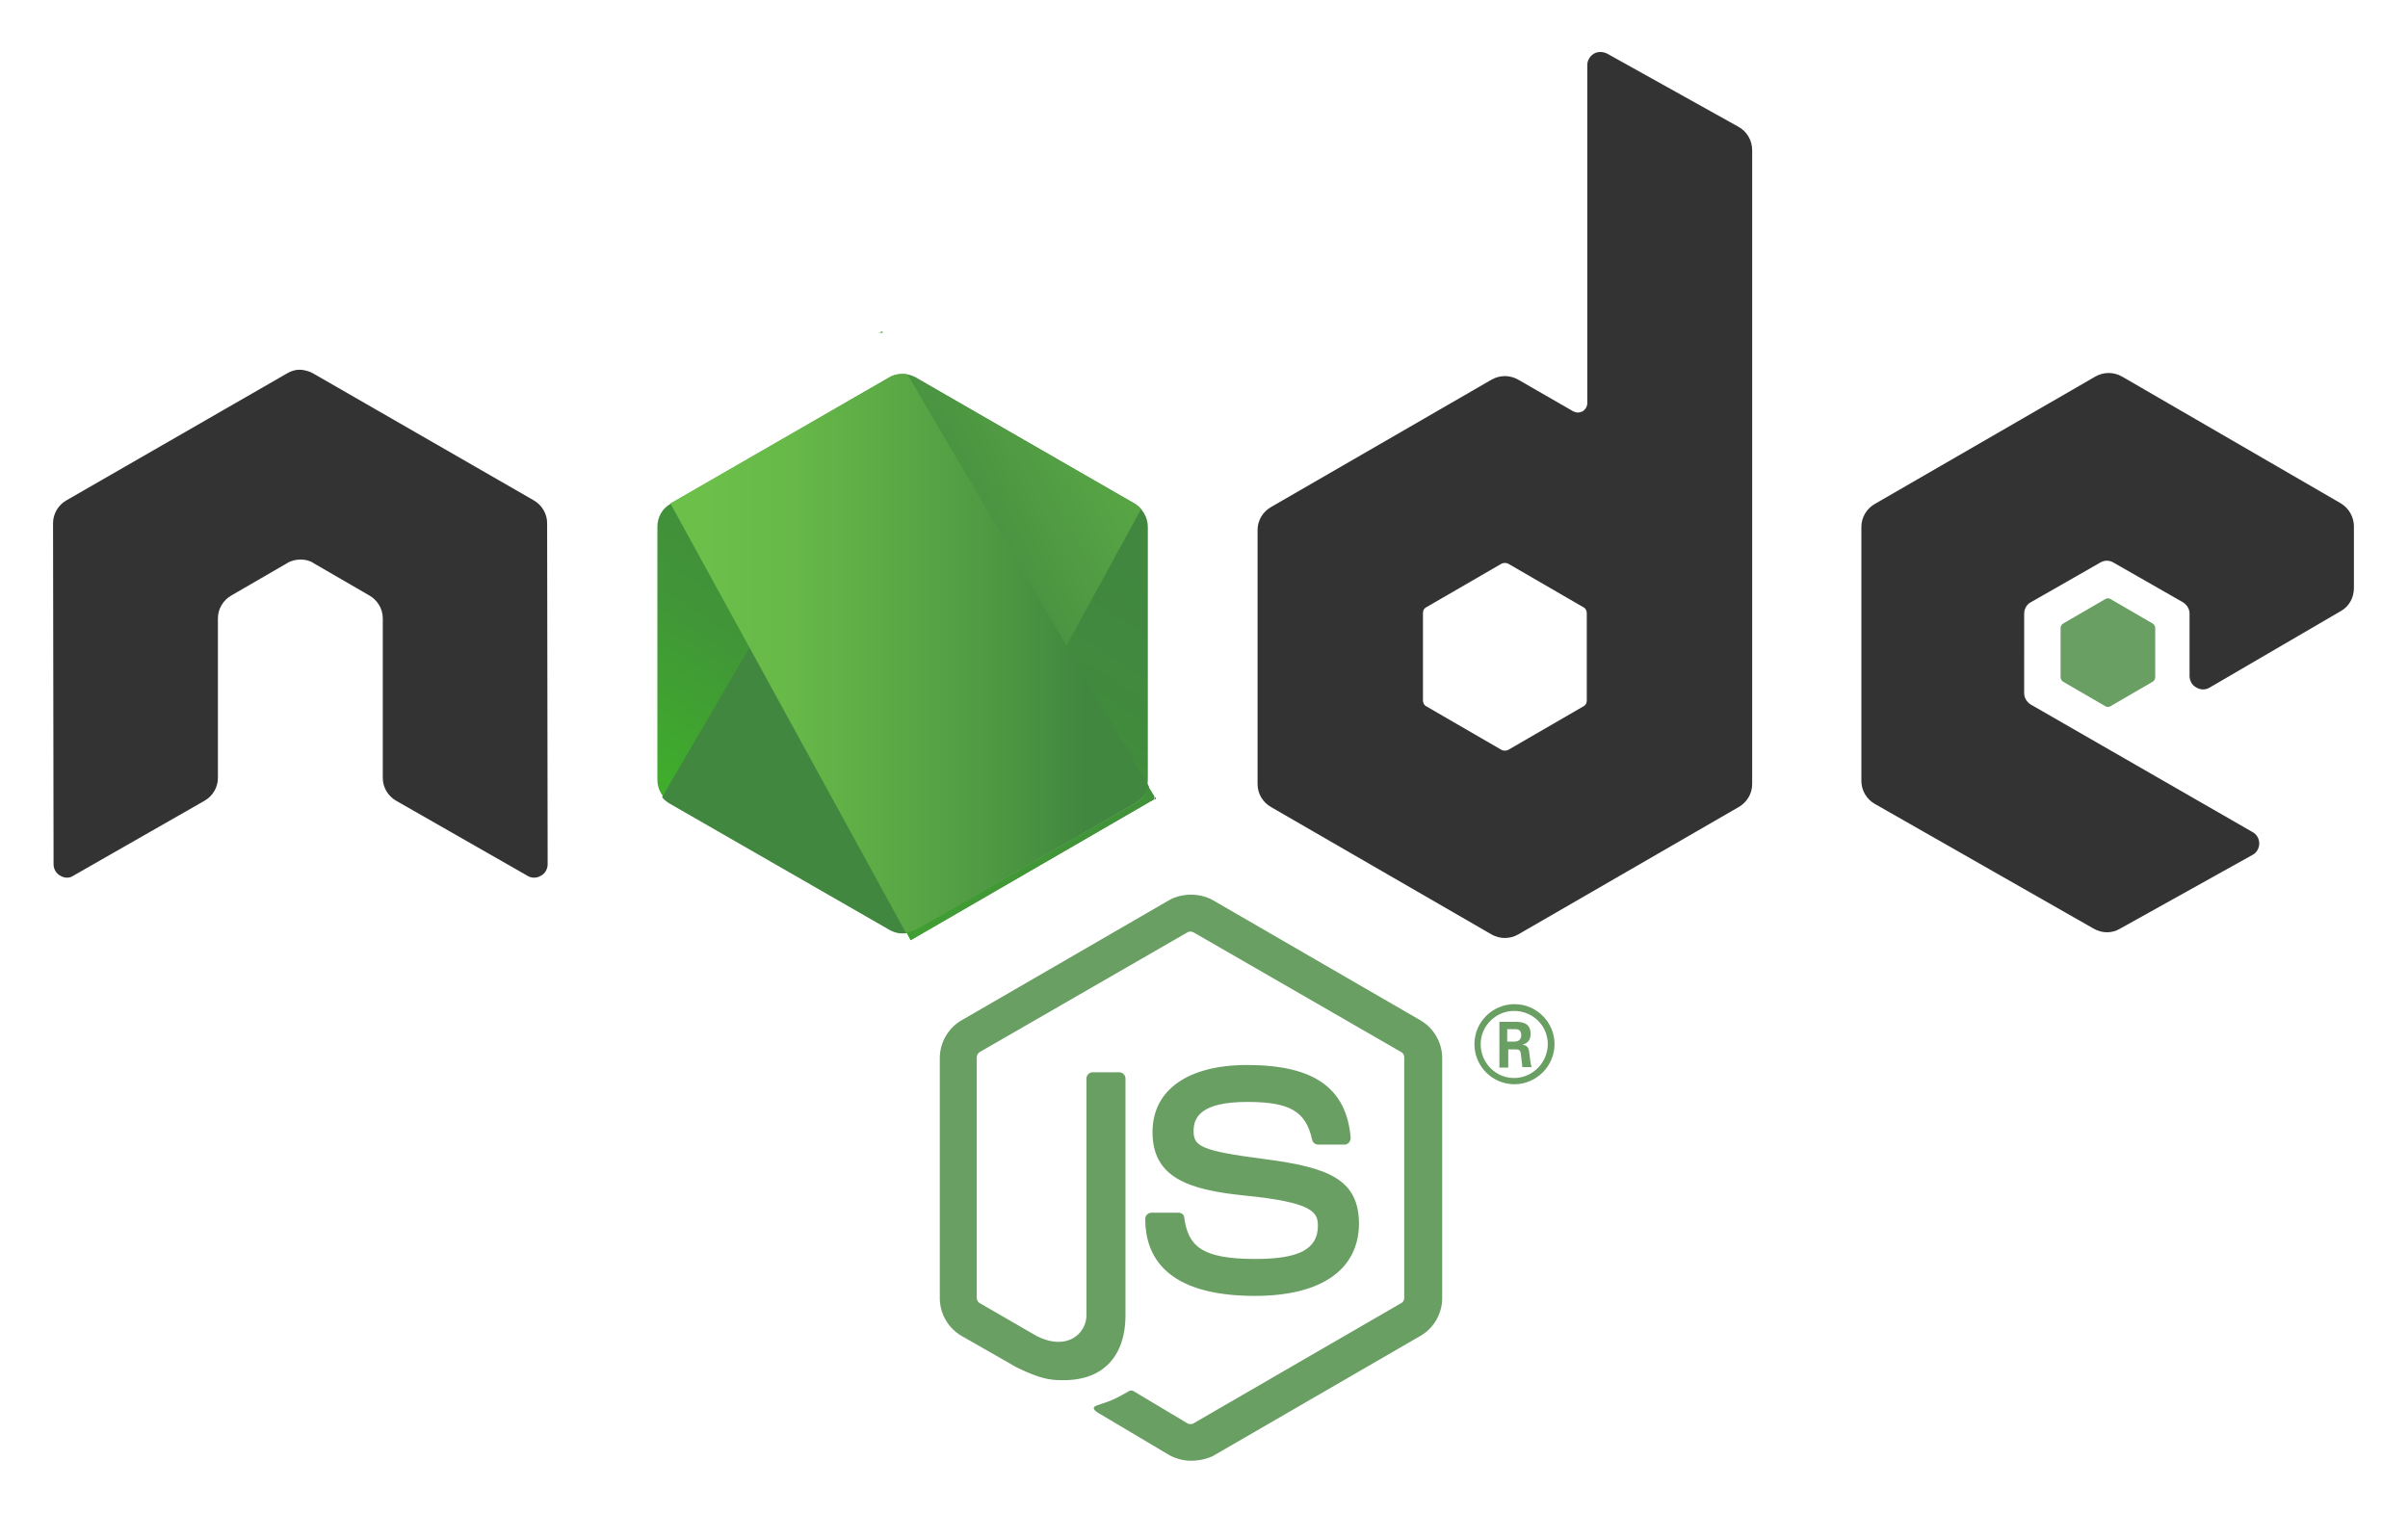<svg width="463px" height="291px" xmlns="http://www.w3.org/2000/svg"><!--Generator: Sketch 46.2 (44496) - http://www.bohemiancoding.com/sketch--><defs><linearGradient x1="68.188%" y1="17.487%" x2="27.823%" y2="89.755%" id="a"><stop stop-color="#41873F" offset="0%"/><stop stop-color="#418B3D" offset="32.88%"/><stop stop-color="#419637" offset="63.52%"/><stop stop-color="#3FA92D" offset="93.19%"/><stop stop-color="#3FAE2A" offset="100%"/></linearGradient><linearGradient x1="43.277%" y1="55.169%" x2="159.245%" y2="-18.306%" id="b"><stop stop-color="#41873F" offset="13.76%"/><stop stop-color="#54A044" offset="40.32%"/><stop stop-color="#66B848" offset="71.36%"/><stop stop-color="#6CC04A" offset="90.81%"/></linearGradient><linearGradient x1="-4413.77%" y1="13.43%" x2="5327.93%" y2="13.43%" id="c"><stop stop-color="#6CC04A" offset="9.192%"/><stop stop-color="#66B848" offset="28.64%"/><stop stop-color="#54A044" offset="59.68%"/><stop stop-color="#41873F" offset="86.24%"/></linearGradient><linearGradient x1="-4.389%" y1="49.997%" x2="101.499%" y2="49.997%" id="d"><stop stop-color="#6CC04A" offset="9.192%"/><stop stop-color="#66B848" offset="28.64%"/><stop stop-color="#54A044" offset="59.68%"/><stop stop-color="#41873F" offset="86.24%"/></linearGradient><linearGradient x1="-9713.77%" y1="36.21%" x2="27.93%" y2="36.21%" id="e"><stop stop-color="#6CC04A" offset="9.192%"/><stop stop-color="#66B848" offset="28.64%"/><stop stop-color="#54A044" offset="59.68%"/><stop stop-color="#41873F" offset="86.24%"/></linearGradient><linearGradient x1="-103.861%" y1="50.275%" x2="100.797%" y2="50.275%" id="f"><stop stop-color="#6CC04A" offset="9.192%"/><stop stop-color="#66B848" offset="28.64%"/><stop stop-color="#54A044" offset="59.68%"/><stop stop-color="#41873F" offset="86.24%"/></linearGradient><linearGradient x1="130.613%" y1="-211.069%" x2="4.393%" y2="201.605%" id="g"><stop stop-color="#41873F" offset="0%"/><stop stop-color="#418B3D" offset="32.88%"/><stop stop-color="#419637" offset="63.52%"/><stop stop-color="#3FA92D" offset="93.19%"/><stop stop-color="#3FAE2A" offset="100%"/></linearGradient></defs><g fill="none" fill-rule="evenodd"><g fill-rule="nonzero" fill="#699F63"><path d="M229 280.9c-1.5 0-2.9-.4-4.2-1.1l-13.3-7.9c-2-1.1-1-1.5-.4-1.7 2.7-.9 3.2-1.1 6-2.7.3-.2.7-.1 1 .1l10.2 6.1c.4.2.9.2 1.2 0l39.9-23.1c.4-.2.6-.6.6-1.1v-46.1c0-.5-.2-.9-.6-1.1l-39.9-23c-.4-.2-.9-.2-1.2 0l-39.9 23c-.4.2-.6.7-.6 1.1v46.1c0 .4.2.9.6 1.1l10.9 6.3c5.9 3 9.6-.5 9.6-4v-45.5c0-.6.5-1.2 1.2-1.2h5.1c.6 0 1.2.5 1.2 1.2v45.5c0 7.9-4.3 12.5-11.8 12.5-2.3 0-4.1 0-9.2-2.5l-10.5-6a8.44 8.44 0 0 1-4.2-7.3v-46.1c0-3 1.6-5.8 4.2-7.3l39.9-23.1c2.5-1.4 5.9-1.4 8.4 0l39.9 23.1c2.6 1.5 4.2 4.3 4.2 7.3v46.1c0 3-1.6 5.8-4.2 7.3L233.2 280c-1.3.6-2.8.9-4.2.9z"/><path d="M241.3 249.2c-17.5 0-21.1-8-21.1-14.8 0-.6.5-1.2 1.2-1.2h5.2c.6 0 1.1.4 1.1 1 .8 5.3 3.1 7.9 13.7 7.9 8.4 0 12-1.9 12-6.4 0-2.6-1-4.5-14.1-5.8-10.9-1.1-17.7-3.5-17.7-12.2 0-8.1 6.8-12.9 18.2-12.9 12.8 0 19.1 4.4 19.9 14 0 .3-.1.6-.3.9-.2.2-.5.4-.8.4h-5.2c-.5 0-1-.4-1.1-.9-1.2-5.5-4.3-7.3-12.5-7.3-9.2 0-10.3 3.2-10.3 5.6 0 2.9 1.3 3.8 13.7 5.4 12.3 1.6 18.1 3.9 18.1 12.5-.1 8.8-7.3 13.8-20 13.8z"/></g><path d="M298.9 200.8c0 4.2-3.5 7.7-7.7 7.7s-7.7-3.4-7.7-7.7c0-4.4 3.6-7.7 7.7-7.7 4.2 0 7.7 3.4 7.7 7.7zm-14.2 0c0 3.6 2.9 6.5 6.4 6.5 3.6 0 6.5-3 6.5-6.5 0-3.6-2.9-6.4-6.5-6.4-3.4 0-6.4 2.8-6.4 6.4zm3.6-4.3h3c1 0 3 0 3 2.3 0 1.6-1 1.9-1.6 2.1 1.2.1 1.3.9 1.4 2 .1.7.2 1.9.4 2.3h-1.8c0-.4-.3-2.6-.3-2.7-.1-.5-.3-.7-.9-.7H290v3.5h-1.7v-8.8zm1.6 3.8h1.3c1.1 0 1.3-.8 1.3-1.2 0-1.2-.8-1.2-1.3-1.2h-1.4v2.4h.1z" fill="#699F63" fill-rule="nonzero"/><path d="M105.2 100.6c0-1.8-1-3.5-2.6-4.4L60.2 71.8c-.7-.4-1.5-.6-2.3-.7h-.4c-.8 0-1.6.3-2.3.7L12.8 96.2c-1.6.9-2.6 2.6-2.6 4.4l.1 65.6c0 .9.5 1.8 1.3 2.2.8.5 1.8.5 2.5 0L39.3 154c1.6-.9 2.6-2.6 2.6-4.4v-30.7c0-1.8 1-3.5 2.6-4.4l10.7-6.2c.8-.5 1.7-.7 2.6-.7.9 0 1.8.2 2.5.7l10.7 6.2c1.6.9 2.6 2.6 2.6 4.4v30.7c0 1.8 1 3.5 2.6 4.4l25.2 14.4c.8.5 1.8.5 2.6 0 .8-.4 1.3-1.3 1.3-2.2l-.1-65.6zM309 10.3c-.8-.4-1.8-.4-2.5 0-.8.5-1.3 1.3-1.3 2.2v65c0 .6-.3 1.2-.9 1.6-.6.3-1.2.3-1.8 0L291.9 73c-1.6-.9-3.5-.9-5.1 0l-42.4 24.5c-1.6.9-2.6 2.6-2.6 4.4v48.9c0 1.8 1 3.5 2.6 4.4l42.4 24.5c1.6.9 3.5.9 5.1 0l42.4-24.5c1.6-.9 2.6-2.6 2.6-4.4V28.9c0-1.9-1-3.6-2.6-4.5L309 10.3zm-3.9 124.4c0 .5-.2.9-.6 1.1l-14.5 8.4c-.4.2-.9.2-1.3 0l-14.5-8.4c-.4-.2-.6-.7-.6-1.1v-16.8c0-.5.2-.9.6-1.1l14.5-8.4c.4-.2.9-.2 1.3 0l14.5 8.4c.4.2.6.7.6 1.1v16.8zM450.1 117.5c1.6-.9 2.5-2.6 2.5-4.4v-11.9c0-1.8-1-3.5-2.5-4.4L408 72.4c-1.6-.9-3.5-.9-5.1 0l-42.4 24.5c-1.6.9-2.6 2.6-2.6 4.4v48.9c0 1.8 1 3.5 2.6 4.4l42.1 24c1.6.9 3.5.9 5 0l25.5-14.2c.8-.4 1.3-1.3 1.3-2.2 0-.9-.5-1.8-1.3-2.2l-42.6-24.5c-.8-.5-1.3-1.3-1.3-2.2V118c0-.9.5-1.8 1.3-2.2l13.3-7.6c.8-.5 1.8-.5 2.6 0l13.3 7.6c.8.5 1.3 1.3 1.3 2.2v12c0 .9.5 1.8 1.3 2.2.8.5 1.8.5 2.6 0l25.2-14.7z" fill="#333"/><path d="M404.8 115.2c.3-.2.7-.2 1 0l8.1 4.7c.3.2.5.5.5.9v9.4c0 .4-.2.7-.5.9l-8.1 4.7c-.3.2-.7.2-1 0l-8.1-4.7c-.3-.2-.5-.5-.5-.9v-9.4c0-.4.2-.7.5-.9l8.1-4.7z" fill="#699F63"/><g><path d="M50.1 1.6c-1.6-.9-3.5-.9-5.1 0L2.9 25.9c-1.6.9-2.5 2.6-2.5 4.4V79c0 1.8 1 3.5 2.5 4.4L45 107.7c1.6.9 3.5.9 5.1 0l42.1-24.3c1.6-.9 2.5-2.6 2.5-4.4V30.3c0-1.8-1-3.5-2.5-4.4L50.1 1.6z" transform="translate(126 71)" fill="url(#a)"/><path d="M170.9 72.6l-42.2 24.3c-1.6.9-2.7 2.6-2.7 4.4V150c0 1.2.5 2.3 1.3 3.2L174.7 72c-1.2-.2-2.6-.1-3.8.6zM175 179.2c.4-.1.8-.3 1.2-.5l42.2-24.3c1.6-.9 2.6-2.6 2.6-4.4v-48.7c0-1.3-.6-2.6-1.5-3.5L175 179.2z"/><path d="M92.3 25.9L50 1.6c-.4-.2-.9-.4-1.3-.5L1.3 82.3c.4.5.9.9 1.4 1.2L45 107.8c1.2.7 2.6.9 3.9.5l44.5-81.4c-.3-.4-.7-.7-1.1-1z" fill="url(#b)" fill-rule="nonzero" transform="translate(126 71)"/><g><path d="M221 150v-48.7c0-1.8-1.1-3.5-2.7-4.4L176 72.6c-.5-.3-1-.5-1.6-.6l46.3 79.1c.2-.3.3-.7.3-1.1zM128.7 96.9c-1.6.9-2.7 2.6-2.7 4.4V150c0 1.8 1.2 3.5 2.7 4.4l42.3 24.3c1 .6 2.1.8 3.3.6L129 96.8l-.3.1z"/><path fill="url(#c)" fill-rule="nonzero" d="M43.6.7L43 1h.8z" transform="translate(126 63)"/><path d="M92.4 91.4c1.2-.7 2.1-1.9 2.5-3.2L48.5 9c-1.2-.2-2.5-.1-3.6.6l-42 24.2 45.3 82.6c.6-.1 1.3-.3 1.9-.6l42.3-24.4z" fill="url(#d)" fill-rule="nonzero" transform="translate(126 63)"/><path fill="url(#e)" fill-rule="nonzero" d="M96.3 90.6l-.3-.5v.7z" transform="translate(126 63)"/><path d="M92.4 91.4l-42.2 24.3c-.6.3-1.2.5-1.9.6l.8 1.5 46.8-27.1v-.6l-1.2-2c-.2 1.4-1.1 2.6-2.3 3.3z" fill="url(#f)" fill-rule="nonzero" transform="translate(126 63)"/><path d="M92.4 91.4l-42.2 24.3c-.6.3-1.2.5-1.9.6l.8 1.5 46.8-27.1v-.6l-1.2-2c-.2 1.4-1.1 2.6-2.3 3.3z" fill="url(#g)" fill-rule="nonzero" transform="translate(126 63)"/></g></g></g></svg>